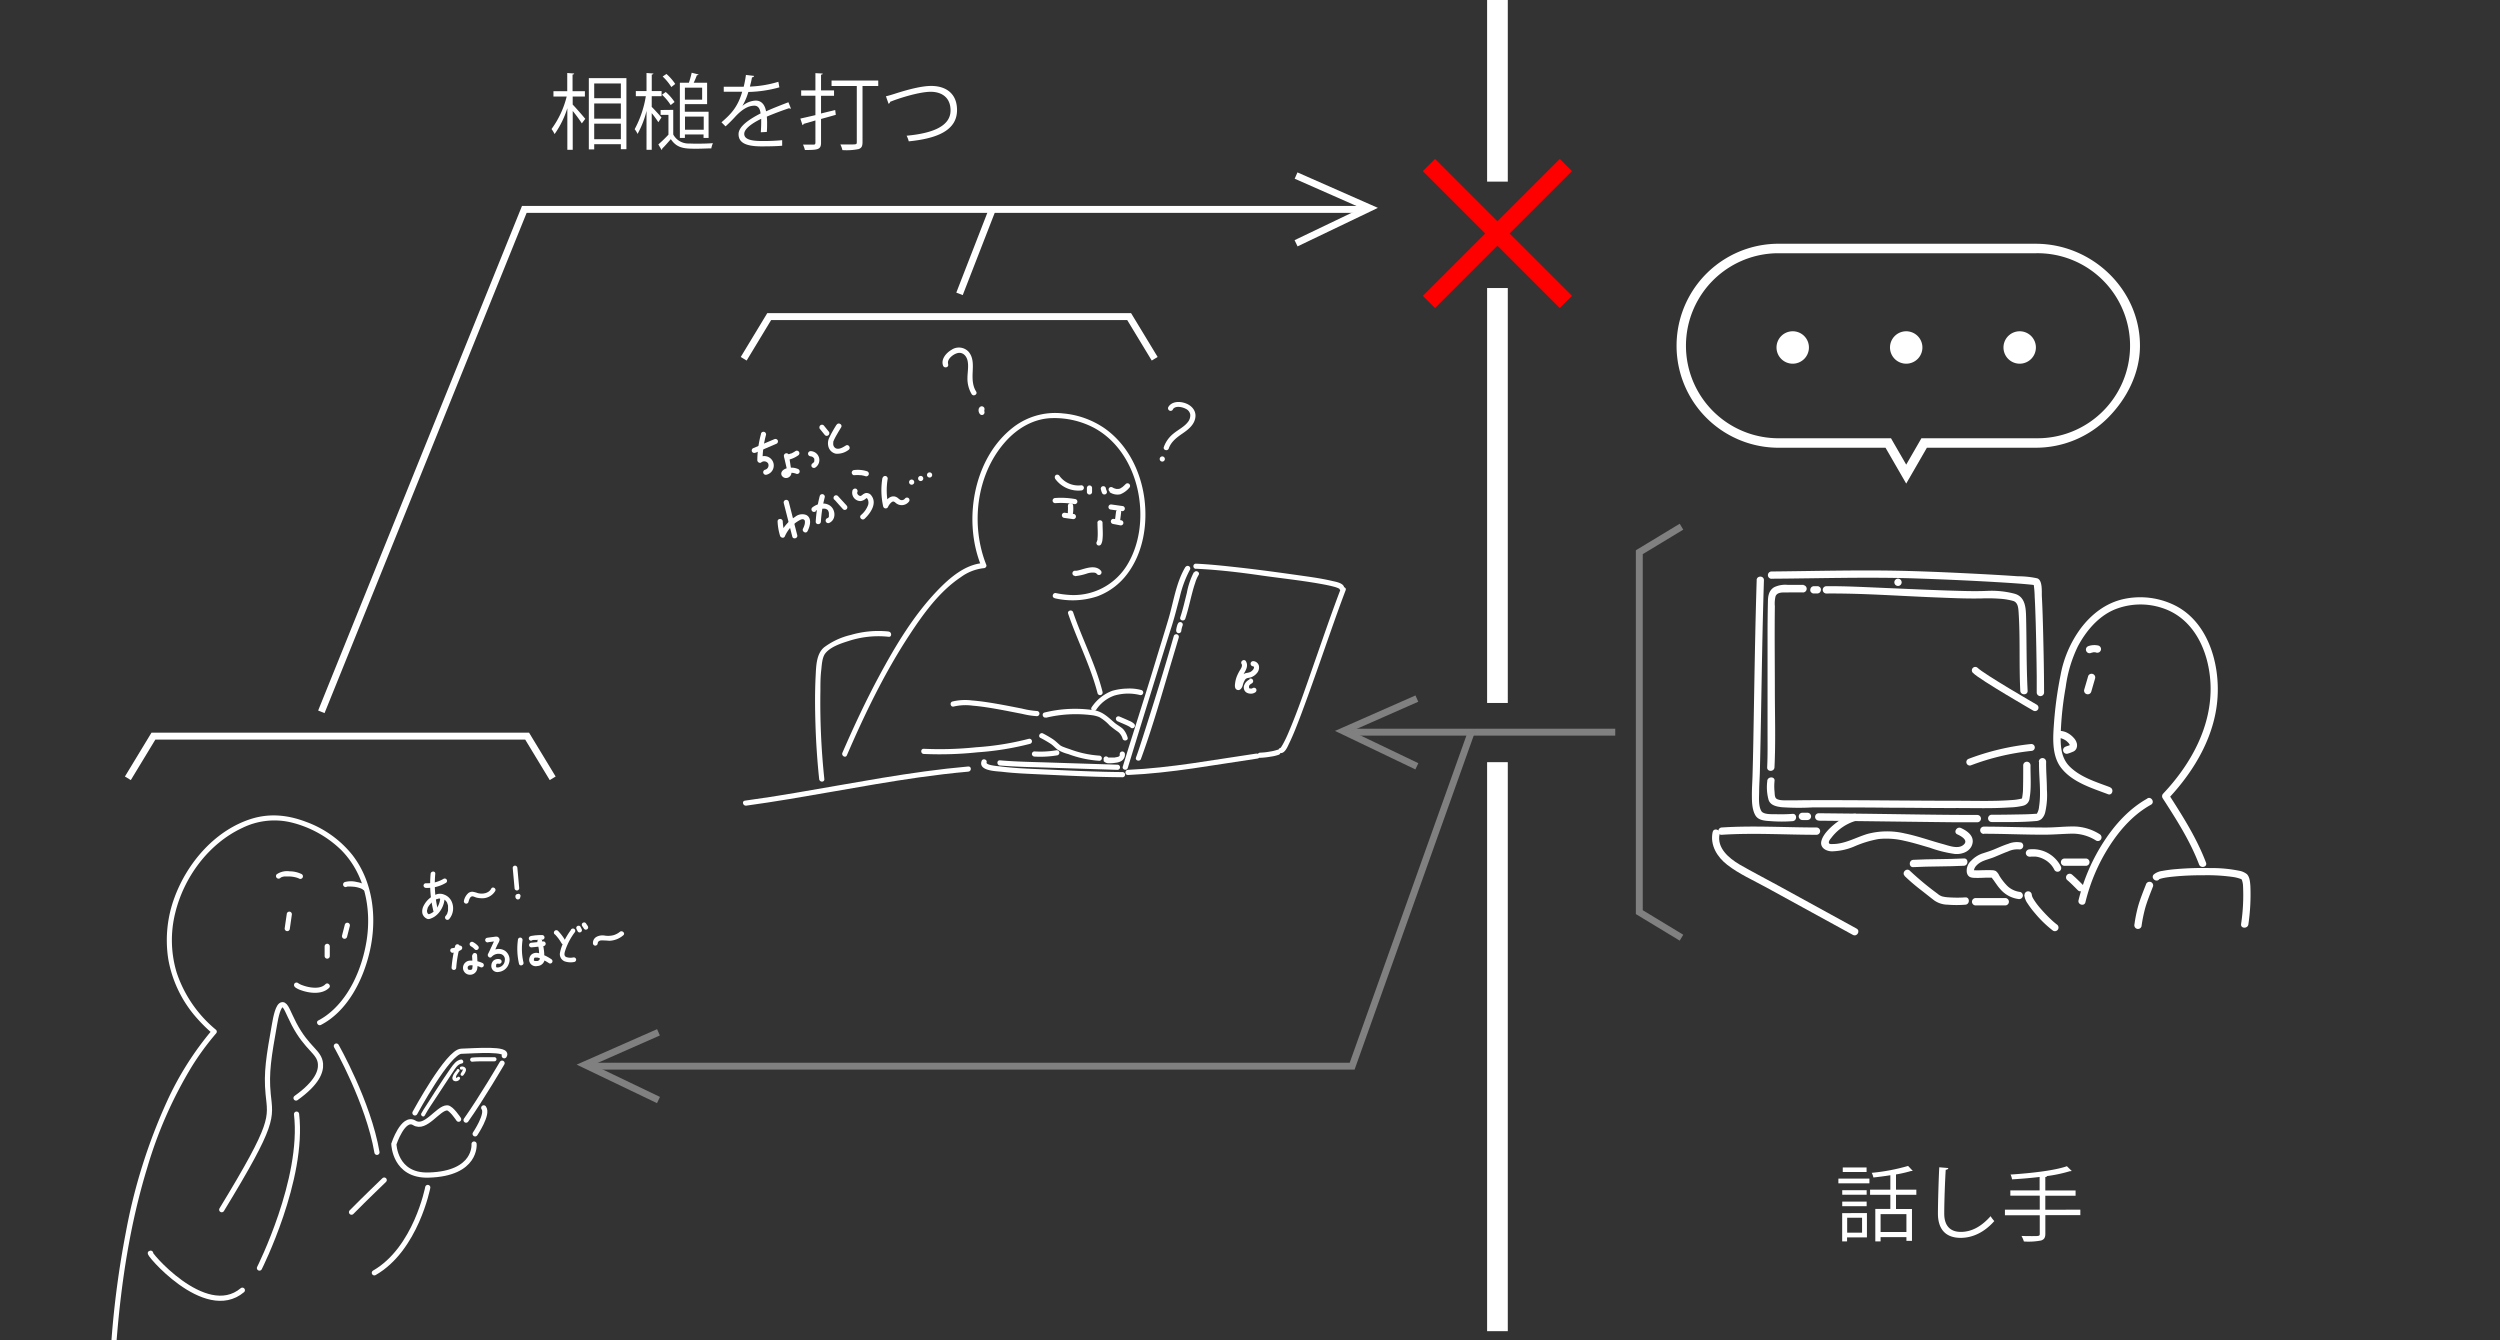 <svg xmlns="http://www.w3.org/2000/svg" viewBox="0 0 725 388.71"><rect x="0" y="0" width="725" height="388.71" fill="#333333" stroke="none"/><defs><style>.cls-1,.cls-2,.cls-3,.cls-5,.cls-6,.cls-7{fill:none;stroke-miterlimit:10;}.cls-1,.cls-3,.cls-5,.cls-6{stroke:#fff;}.cls-1,.cls-5,.cls-7{stroke-width:2px;}.cls-2{stroke:red;stroke-width:5px;}.cls-3{stroke-width:6px;}.cls-4{fill:#fff;}.cls-5,.cls-6{stroke-linecap:round;}.cls-6{stroke-width:1.5px;}.cls-7{stroke:gray;}</style></defs><g id="レイヤー_9" data-name="レイヤー 9"><polyline class="cls-1" points="37.08 225.71 44.49 213.48 152.87 213.48 160.28 225.71"/><polyline class="cls-1" points="215.67 104.04 223.07 91.81 327.45 91.81 334.86 104.04"/><polyline class="cls-1" points="93.19 206.43 152.05 60.73 394.9 60.73"/><line class="cls-1" x1="278.26" y1="85.22" x2="287.78" y2="60.73"/><polyline class="cls-1" points="375.86 70.55 397.2 60.32 375.86 50.91"/><line class="cls-2" x1="414.4" y1="47.86" x2="454.11" y2="87.57"/><line class="cls-2" x1="454.11" y1="47.86" x2="414.4" y2="87.57"/><line class="cls-3" x1="434.26" y1="203.86" x2="434.26" y2="83.53"/><line class="cls-3" x1="434.26" y1="386.04" x2="434.26" y2="221.03"/><line class="cls-3" x1="434.26" y1="52.67" x2="434.26"/><path class="cls-4" d="M590.37,73.44a26.83,26.83,0,1,1,0,53.65H557.21l-.79,1.38-3.62,6.27-3.62-6.27-.79-1.38H515.24a26.83,26.83,0,0,1,0-53.65h75.13m0-2.75H515.24a29.58,29.58,0,0,0,0,59.15H546.8l6,10.4,6-10.4h31.57a29.49,29.49,0,0,0,20.91-8.66c5.34-5.35,9.31-12.76,9.31-20.93,0-16.33-13.9-29.56-30.22-29.56Z"/><path class="cls-4" d="M519.89,103.4a2.64,2.64,0,1,1,2.64-2.63A2.63,2.63,0,0,1,519.89,103.4Z"/><path class="cls-4" d="M519.89,100.19a.58.58,0,1,1-.57.58.58.58,0,0,1,.57-.58m0-4.12a4.7,4.7,0,1,0,4.7,4.7,4.69,4.69,0,0,0-4.7-4.7Z"/><path class="cls-4" d="M552.8,103.4a2.64,2.64,0,1,1,2.64-2.63A2.63,2.63,0,0,1,552.8,103.4Z"/><path class="cls-4" d="M552.8,100.19a.58.58,0,1,1-.57.58.58.58,0,0,1,.57-.58m0-4.12a4.7,4.7,0,1,0,4.7,4.7,4.7,4.7,0,0,0-4.7-4.7Z"/><path class="cls-4" d="M585.71,103.4a2.64,2.64,0,1,1,2.64-2.63A2.64,2.64,0,0,1,585.71,103.4Z"/><path class="cls-4" d="M585.71,100.19a.58.58,0,1,1-.57.58.57.57,0,0,1,.57-.58m0-4.12a4.7,4.7,0,1,0,4.7,4.7,4.7,4.7,0,0,0-4.7-4.7Z"/><path class="cls-4" d="M166.08,28v2.33c.84.84,3.12,3.48,3.65,4.13l-1,1.32a40.55,40.55,0,0,0-2.64-3.6V43.45h-1.56V31.37a26.88,26.88,0,0,1-3.7,7.52,8.1,8.1,0,0,0-.89-1.47,26.81,26.81,0,0,0,4.4-9.43h-3.84V26.45h4V21.17l2,.15c0,.17-.15.26-.46.31v4.82h3.58V28Zm4.68-5.35h10.9V43.26h-1.61V41.82h-7.73v1.51h-1.56Zm9.29,1.56h-7.73v4.27h7.73ZM172.32,30v4.41h7.73V30Zm0,10.37h7.73V35.86h-7.73Z"/><path class="cls-4" d="M189,31c.65.62,2.42,2.57,2.83,3.07l-.91,1.37A29,29,0,0,0,189,32.81V43.45h-1.51V32.17a26.43,26.43,0,0,1-2.6,6.67,5.87,5.87,0,0,0-.84-1.37,30.24,30.24,0,0,0,3.24-9.58h-2.9V26.41h3.1V21.17l2,.15c0,.14-.17.26-.48.31v4.78h2.85v1.48H189Zm6.24.86V39a5,5,0,0,0,4.37,2.62c.62,0,1.44.05,2.35.05,1.66,0,3.55-.05,4.78-.15a6.83,6.83,0,0,0-.46,1.51c-1.08,0-2.66.1-4.15.1-3.43,0-5.74,0-7.59-2.78-.86,1-1.72,2-2.49,2.73a.4.4,0,0,1-.2.39l-.93-1.59a36.43,36.43,0,0,0,2.93-2.83V33.32h-2.28V31.9Zm-2.18-5.18a13.8,13.8,0,0,1,2.56,2.9l-1.12.89a14.83,14.83,0,0,0-2.52-3Zm.21-5.23a14.88,14.88,0,0,1,2.55,2.9l-1.13.89a15.15,15.15,0,0,0-2.52-3.05ZM198.62,39v1h-1.46v-16h2.62a27.46,27.46,0,0,0,.81-2.91l2,.51c-.07.14-.24.21-.51.24a19.94,19.94,0,0,1-.91,2.16h3.89v6.19h-6.46v2.21h6.89V40h-1.46V39Zm5-13.58h-5V28.9h5Zm.46,8.4h-5.43v3.81h5.43Z"/><path class="cls-4" d="M229.37,31.47a.44.44,0,0,1-.15.05.58.58,0,0,1-.36-.15c-1.82.61-4.48,1.59-6.48,2.45.05.55.08,1.18.08,1.87s0,1.64-.08,2.57l-1.75.1c.07-.86.12-2,.12-2.91,0-.35,0-.69,0-1-2.71,1.32-4.92,2.93-4.92,4.37s1.65,2.07,5,2.07a54.3,54.3,0,0,0,6-.24l0,1.61c-1.41.14-3.57.19-6,.19-4.61,0-6.65-1.11-6.65-3.55,0-2.12,2.78-4.16,6.38-6-.14-1.51-.81-2.25-1.77-2.25-1.76,0-3.58,1-5.74,3.38-.67.74-1.61,1.68-2.64,2.62l-1.18-1.18c2.4-2.11,4.66-4.13,6-8.86l-1.34,0h-4V25.16c1.46,0,3.17,0,4.15,0l1.63,0a30.82,30.82,0,0,0,.65-3.43l2.35.28c0,.24-.24.39-.6.44-.16,1-.38,1.8-.6,2.66a32.79,32.79,0,0,0,8.26-1.39l.29,1.61a36.42,36.42,0,0,1-9,1.34,17.84,17.84,0,0,1-1.73,4.06h0a6.37,6.37,0,0,1,3.87-1.56c1.63,0,2.66,1.17,3,3.12,2-.92,4.56-1.9,6.48-2.64Z"/><path class="cls-4" d="M238.1,32.91c1.35-.34,2.74-.67,4.11-1l.17,1.39c-1.42.41-2.88.82-4.28,1.2v6.91c0,2-1,2.09-4.68,2.09a7.46,7.46,0,0,0-.55-1.56c1.39,0,2.69,0,3.07,0s.53-.15.53-.56V34.93l-3.43,1a.41.41,0,0,1-.31.36l-.63-1.9c1.18-.26,2.71-.62,4.37-1V27.77h-4.13V26.21h4.13v-5l2.11.12c0,.19-.14.29-.48.33v4.56h3.77v1.56H238.1Zm16.59-9.55v1.58h-4.56v16.3c0,1.2-.31,1.7-1.15,2a18.05,18.05,0,0,1-4.68.29,6.79,6.79,0,0,0-.6-1.64c1.1,0,2.13,0,2.92,0,1.71,0,1.85,0,1.85-.67V24.94h-7.32V23.36Z"/><path class="cls-4" d="M256.92,27.92c.55-.12,1.34-.34,2.47-.7,4.25-1.37,8-2.3,10.68-2.3,4,0,7.47,2,7.47,7,0,5.95-5.88,8.26-14,9.07a7.57,7.57,0,0,0-.62-1.63c7.42-.69,12.74-2.71,12.74-7.34,0-3.77-2.59-5.4-5.76-5.4-3.43,0-9.6,2-11.78,2.92a.68.68,0,0,1-.43.56Z"/><path class="cls-4" d="M533.13,343.17V341.8h9v1.37Zm8.28,8.61v7.06h-5.76V360h-1.42v-8.19Zm-.08-6.62v1.32h-7.08v-1.32Zm-7.08,4.63v-1.32h7.08v1.32Zm7.06-11.23v1.32H534.4v-1.32ZM540,353.15h-4.32v4.32H540Zm15.74-6.65h-5.9v4.11h4.63v9.24h-1.61v-1.08h-7.49V360h-1.53v-9.41h4.36V346.5h-5.88V345h5.88v-4.18c-1.63.26-3.33.48-4.92.65a5.19,5.19,0,0,0-.48-1.35,56.32,56.32,0,0,0,10.54-2l1.34,1.4a.37.37,0,0,1-.23.07.77.77,0,0,1-.25,0,34.84,34.84,0,0,1-4.36,1V345h5.9Zm-2.88,10.78v-5.19h-7.49v5.19Z"/><path class="cls-4" d="M565,338.73c0,.28-.26.45-.74.52-.19,2.79-.43,9.15-.43,12.7s1.77,5.3,4.8,5.3,5.9-1.46,8.64-4.56a9,9,0,0,0,1.08,1.42c-2.81,3.19-6.22,4.87-9.75,4.87-4.37,0-6.6-2.52-6.6-7.05,0-3,.22-10.47.39-13.42Z"/><path class="cls-4" d="M603.3,350.8v1.58H593.15v5.36c0,1.22-.36,1.7-1.22,2a19.19,19.19,0,0,1-5,.29,8.28,8.28,0,0,0-.7-1.61c1.15.05,2.26.05,3.1.05,2,0,2.2,0,2.2-.69v-5.36h-10.1V350.8h10.1v-4.06H583v-1.53h8.49v-3.89c-2.64.31-5.42.55-8,.69a4.87,4.87,0,0,0-.43-1.39c5.81-.38,12.79-1.15,16.34-2.42l1.4,1.37a.56.56,0,0,1-.29.07.7.7,0,0,1-.22,0,41.12,41.12,0,0,1-6.67,1.42c0,.17-.17.24-.48.29v3.89h8.78v1.53h-8.78v4.06Z"/><path class="cls-4" d="M509.44,168.21c-.4,12.64-.6,25.28-.82,37.92-.11,6.3-.2,12.59-.39,18.89-.06,1.95-.21,3.91-.18,5.87,0,1.79.08,3.94,1,5.54s3,1.59,4.54,1.71a42.2,42.2,0,0,0,6.26,0c1.35-.09,1.36-2.21,0-2.12a47.31,47.31,0,0,1-5.19.09c-1,0-3.27.11-3.88-.92-.86-1.46-.65-3.85-.63-5.46,0-2,.16-3.92.21-5.88.29-11.84.45-23.68.68-35.53q.19-10,.5-20.08c0-1.36-2.08-1.36-2.12,0Z"/><path class="cls-4" d="M513.79,167.83c13.94-.09,27.9-.54,41.84-.08,8.84.3,17.7.7,26.53,1.26,1.9.13,3.79.25,5.68.43l1.07.1.61.07.59.1c.22,0,.32.11.09,0l-.49-.63a28.76,28.76,0,0,1,.35,4c.14,2.43.21,4.86.29,7.3.15,5.24.24,10.47.3,15.71,0,1.61,0,3.21,0,4.82a1.07,1.07,0,0,0,2.13,0c0-5.84-.13-11.69-.27-17.53-.09-3.47-.18-6.94-.37-10.4-.07-1.38.27-4.76-1.37-5.27a26,26,0,0,0-5.57-.59c-3.45-.25-6.89-.44-10.34-.63-6.95-.36-13.91-.69-20.87-.89-13.41-.39-26.83,0-40.24.13a1.06,1.06,0,0,0,0,2.12Z"/><path class="cls-4" d="M591.32,221c-.08,4.3.68,8.72,0,13a4.51,4.51,0,0,1-.58,1.89c-.06.07-.11.11-.14.11l-.1,0-.27,0c-1.87.16-3.76.17-5.63.2q-3.5.08-7,.07a1.06,1.06,0,0,0,0,2.12c4.18,0,8.43.1,12.61-.27a2.9,2.9,0,0,0,1.8-.59,3.94,3.94,0,0,0,1.11-2,22.53,22.53,0,0,0,.48-6.56c0-2.69-.27-5.38-.22-8.07a1.06,1.06,0,0,0-2.12,0Z"/><path class="cls-4" d="M522.7,237.81h1.45a1.1,1.1,0,0,0,.75-.31.83.83,0,0,0,.22-.34.73.73,0,0,0,.09-.41,1.06,1.06,0,0,0-.31-.75,1.1,1.1,0,0,0-.75-.31H522.7a1.08,1.08,0,0,0-.75.31.74.74,0,0,0-.22.34.83.83,0,0,0-.1.41,1.11,1.11,0,0,0,.32.75,1.08,1.08,0,0,0,.75.31Z"/><path class="cls-4" d="M527.44,238c13.18.12,26.36.32,39.55.46,2.14,0,4.28,0,6.43,0a1.06,1.06,0,0,0,0-2.12c-11.56,0-23.12-.25-34.68-.38l-11.3-.12a1.06,1.06,0,0,0,0,2.12Z"/><path class="cls-4" d="M537.57,236a16.52,16.52,0,0,0-5.57,3c-1.43,1.17-3.26,2.94-3.77,4.78-.57,2,1.25,3.06,3,3.11a17.56,17.56,0,0,0,6.5-1.41,31,31,0,0,1,7.06-2.16,22.33,22.33,0,0,1,7.51.52c2.49.53,4.91,1.3,7.35,2a35.88,35.88,0,0,0,7.26,1.81c2.14.18,4.57-.74,5.1-3s-1.54-3.71-3.32-4.52c-1.23-.57-2.31,1.26-1.07,1.83s3.49,1.86,1.6,3.19c-1.54,1.09-4.06.1-5.67-.34-3.72-1-7.35-2.34-11.13-3.11a22.34,22.34,0,0,0-10.9.15c-3.31,1-6.55,2.94-10.08,2.92-.5,0-1,.08-1.07-.41s.5-1.11.77-1.46a13.92,13.92,0,0,1,7-4.85c1.3-.4.75-2.45-.56-2Z"/><path class="cls-4" d="M554.85,251.47c4.89-.26,9.8-.14,14.69-.4,1.36-.07,1.37-2.2,0-2.12-4.89.26-9.8.14-14.69.4-1.36.08-1.37,2.2,0,2.12Z"/><path class="cls-4" d="M552.38,254.08a54.59,54.59,0,0,0,4.77,4.08c1.28,1,2.52,2,3.83,3a7,7,0,0,0,3.85,1.2,32.41,32.41,0,0,0,5.12,0c1.35-.09,1.36-2.21,0-2.12a34.66,34.66,0,0,1-4.67,0,9.74,9.74,0,0,1-2.08-.29,4,4,0,0,1-1.32-.78,84.58,84.58,0,0,1-8-6.64c-1-1-2.48.55-1.5,1.5Z"/><path class="cls-4" d="M499.31,242.09c9.14-.6,18.33,0,27.47,0a1.06,1.06,0,0,0,0-2.12c-9.14,0-18.33-.6-27.47,0-1.36.09-1.37,2.22,0,2.12Z"/><path class="cls-4" d="M496.67,241.27c-.82,3.84,1.31,7.28,4.27,9.56,3.4,2.63,7.51,4.45,11.26,6.51l25.14,13.78c1.2.66,2.27-1.17,1.07-1.83L515.46,256.7c-3.66-2-7.38-3.92-11-6-3.08-1.82-6.64-4.8-5.78-8.82.29-1.34-1.76-1.91-2-.57Z"/><path class="cls-4" d="M611.86,228.27c-4-1.5-8.49-2.86-11.6-5.92-2.78-2.73-2.75-6.58-2.63-10.22a94.8,94.8,0,0,1,1.43-12.9,38.31,38.31,0,0,1,3.55-11.84c2.34-4.38,5.8-8.53,10.44-10.55a20,20,0,0,1,14-.52c9.41,3.05,13.61,12.87,14,22.11.49,12.09-5.65,23.15-13.73,31.72a1.08,1.08,0,0,0-.17,1.29c4,6.21,7.94,12.33,10.58,19.26.49,1.26,2.54.71,2-.57-2.71-7.11-6.7-13.38-10.8-19.76l-.16,1.28c7.82-8.3,14-18.87,14.37-30.52.33-9.73-3.21-21-12.48-25.6A22.65,22.65,0,0,0,616,173.69c-5.25,1.12-9.46,4.38-12.64,8.61a32.8,32.8,0,0,0-5.81,13.56,110.22,110.22,0,0,0-1.88,13.66c-.31,4.32-.74,9.55,2.08,13.18,3.24,4.16,8.84,5.83,13.57,7.62,1.28.49,1.83-1.57.56-2Z"/><path class="cls-4" d="M622.33,256.49c-.78,2-1.59,4-2.19,6a42,42,0,0,0-1.15,5.57,1.08,1.08,0,0,0,.74,1.3,1.07,1.07,0,0,0,1.31-.74,42.34,42.34,0,0,1,1.15-5.57c.6-2,1.41-4,2.19-6a1.06,1.06,0,0,0-.74-1.3,1.08,1.08,0,0,0-1.31.74Z"/><path class="cls-4" d="M626.08,255s-.17.06,0,0c.06,0,0,0,.23-.09a9.11,9.11,0,0,1,1.14-.3c1-.2,2.07-.32,3.11-.42,2.9-.28,5.82-.38,8.73-.37a53.39,53.39,0,0,1,8.1.48,11.16,11.16,0,0,1,2.39.58,2.17,2.17,0,0,1,.33.19c-.09-.07-.1-.14,0,0a6.29,6.29,0,0,1,.36,1.6,56,56,0,0,1-.56,11.34c-.14,1.36,2,1.35,2.13,0a60.45,60.45,0,0,0,.57-11.08c-.09-1.12-.18-2.58-1-3.42a5,5,0,0,0-2.29-1,39.73,39.73,0,0,0-8.36-.77,90.64,90.64,0,0,0-9.75.29,38.79,38.79,0,0,0-4.16.54,4.82,4.82,0,0,0-2.43,1c-1,.94.51,2.44,1.5,1.5Z"/><path class="cls-4" d="M622.82,231.53c-5.22,2.88-9.36,7.43-12.6,12.37a55,55,0,0,0-7.44,17.16c-.33,1.33,1.72,1.89,2,.56a53.5,53.5,0,0,1,7-16.32c3.08-4.78,7-9.17,12-11.93,1.2-.66.13-2.5-1.07-1.84Z"/><path class="cls-4" d="M599.46,255.19c1,.84,1.93,1.79,2.85,2.72l.27.27a1.07,1.07,0,0,0,1.5,0,1.09,1.09,0,0,0,0-1.5c-.75-.77-1.51-1.52-2.3-2.26l-.82-.73a1.15,1.15,0,0,0-.75-.31,1.06,1.06,0,0,0-1.06,1.06,1,1,0,0,0,.31.75Z"/><path class="cls-4" d="M587.05,259.53A5,5,0,0,0,588,262a25.12,25.12,0,0,0,2.13,2.82,32.77,32.77,0,0,0,5.25,5.08,1.06,1.06,0,0,0,1.45-.38,1.08,1.08,0,0,0-.38-1.45l-.15-.11c.09.07.09.07,0,0l-.27-.22-.57-.48c-.42-.38-.84-.77-1.24-1.16-.84-.83-1.65-1.69-2.42-2.58a19.61,19.61,0,0,1-1.85-2.42,9.49,9.49,0,0,1-.61-1.07c-.14-.27,0,.08,0-.08l-.06-.19a1.8,1.8,0,0,0-.06-.22c-.07-.17,0,.29,0,0a1.06,1.06,0,0,0-2.12,0Z"/><path class="cls-4" d="M586.16,244.33a6.54,6.54,0,0,0-3.73.36c-1.41.45-2.77,1.07-4.14,1.64-1.16.48-2.33.83-3.52,1.22a8.2,8.2,0,0,0-3.07,2,3.86,3.86,0,0,0-1.31,3.54c.3,1.19,1.06,1.45,2.16,1.49s2.16,0,3.24-.05c.5,0,1,0,1.51,0,.16,0,.33,0,.49,0s0-.09,0,0l.11,0a1.1,1.1,0,0,1-.4-.24c0,.16.6.91.68,1,.26.39.53.78.81,1.16a13.45,13.45,0,0,0,1.66,2,8.41,8.41,0,0,0,4.64,2.26,1.1,1.1,0,0,0,1.31-.74,1.07,1.07,0,0,0-.74-1.3,6.55,6.55,0,0,1-3.58-1.6,16.14,16.14,0,0,1-2.49-3.15,3.64,3.64,0,0,0-1-1.32,2.71,2.71,0,0,0-1.16-.24c-.92-.06-1.86,0-2.78,0a25.64,25.64,0,0,1-2.63,0c-.14,0-.15.06,0,0l-.11,0c-.12-.1.44.23.38.27s-.05-.15-.05-.16a2.37,2.37,0,0,1,.41-1.08c1.36-1.78,3.36-2,5.3-2.76,1.39-.56,2.75-1.19,4.16-1.7a6.34,6.34,0,0,1,3.3-.6,1.06,1.06,0,0,0,.56-2Z"/><path class="cls-4" d="M588.56,248.47a7.52,7.52,0,0,1,1.17-.06c.19,0,.38,0,.58,0l.41.06a7,7,0,0,1,2.06.73,6.59,6.59,0,0,1,1.71,1.26,6.45,6.45,0,0,1,1.29,1.82,1.06,1.06,0,0,0,1.45.38,1.08,1.08,0,0,0,.39-1.45,9.14,9.14,0,0,0-9.06-4.9,1.1,1.1,0,0,0-1.07,1.06,1.07,1.07,0,0,0,1.07,1.06Z"/><path class="cls-4" d="M572.84,262.57h8.78a1.07,1.07,0,0,0,0-2.13h-8.78a1.07,1.07,0,0,0,0,2.13Z"/><path class="cls-4" d="M598.72,251.09h6.18a1.06,1.06,0,1,0,0-2.12h-6.18a1.06,1.06,0,0,0,0,2.12Z"/><path class="cls-4" d="M523.09,169.62c-1.53,0-3.05,0-4.58,0a7.49,7.49,0,0,0-4,.67c-1.46.88-1.78,2.38-1.81,4-.06,2.81-.1,5.63-.11,8.44,0,9.79,0,19.58,0,29.37,0,3.47.06,7-.11,10.42-.07,1.37,2.05,1.37,2.12,0,.36-7.31.12-14.69.11-22,0-8.22-.11-16.46,0-24.68a8.79,8.79,0,0,1,.21-2.95c.51-1.17,2-1.08,3-1.08,1.68,0,3.37-.05,5.05,0a1.07,1.07,0,0,0,0-2.13Z"/><path class="cls-4" d="M512.52,226.46a13.86,13.86,0,0,0,.35,5.44c.5,1.65,2.29,2,3.8,2.19a72.05,72.05,0,0,0,8.94.06c7.63,0,15.26,0,22.9.09,6.32,0,12.65.12,19,.09,5.13,0,10.26.17,15.39-.18a18.45,18.45,0,0,0,3.77-.48,2.44,2.44,0,0,0,1.92-2.26c.54-3,.22-6.36.26-9.45a1.06,1.06,0,0,0-2.12,0c0,2.47,0,4.95-.07,7.41a19.68,19.68,0,0,1-.28,2.18c0,.15.13,0,0,0l-.27.08a14.84,14.84,0,0,1-2.82.39c-5,.38-10.12.21-15.18.2-12.69,0-25.39-.17-38.09-.18-3.14,0-6.29,0-9.43.06-.87,0-1.74,0-2.61,0s-2.19,0-2.85-.51c-.48-.38-.46-1.36-.51-2a14.79,14.79,0,0,1,0-3.12c.16-1.36-2-1.35-2.12,0Z"/><path class="cls-4" d="M526,172.11h1a.7.7,0,0,0,.4-.09.72.72,0,0,0,.35-.22.87.87,0,0,0,.22-.34.91.91,0,0,0,.09-.41l0-.28a1.11,1.11,0,0,0-.27-.47l-.22-.16a1,1,0,0,0-.53-.15h-1a1,1,0,0,0-.41.09.87.87,0,0,0-.34.22,1.16,1.16,0,0,0-.31.75l0,.29a1,1,0,0,0,.28.46l.21.17a1,1,0,0,0,.54.14Z"/><path class="cls-4" d="M529.6,172.12c10.43-.09,20.89.7,31.31,1.11,4.54.18,9.1.41,13.65.32a47,47,0,0,1,5.31.08,18.85,18.85,0,0,1,4,.66c1.32.43,1.44,2,1.52,3.2.51,7.59.11,15.23.49,22.83.07,1.36,2.2,1.37,2.13,0-.36-7-.27-14.14-.44-21.2-.06-2.77-.19-6.07-3.34-6.94a26.18,26.18,0,0,0-7.83-.83c-4,.18-7.92,0-11.88-.11-6.1-.21-12.19-.49-18.28-.75-5.52-.23-11.06-.54-16.59-.49a1.06,1.06,0,0,0,0,2.12Z"/><path class="cls-4" d="M550.42,169.93a1.06,1.06,0,0,0,0-2.12,1.06,1.06,0,0,0,0,2.12Z"/><path class="cls-4" d="M575.31,241.79c5.82,0,11.64.28,17.47.27,2.7,0,5.38-.24,8.08-.3a12.74,12.74,0,0,1,7,2,1.06,1.06,0,0,0,1.07-1.83,14.54,14.54,0,0,0-7-2.24c-2.82-.08-5.67.28-8.49.29-6.05,0-12.09-.25-18.13-.26a1.06,1.06,0,0,0,0,2.12Z"/><path class="cls-4" d="M605.53,196.21,604.42,200a1.06,1.06,0,0,0,2.05.57l1.11-3.83a1.06,1.06,0,1,0-2.05-.57Z"/><path class="cls-4" d="M597.39,214.09h.27c.11,0-.15,0-.14,0s.28,0,.41.09l.35.12c.18.07-.19-.09,0,0l.2.1a5.27,5.27,0,0,1,.72.43l.07.06-.09-.07.15.12c.11.1.22.19.32.3a3.07,3.07,0,0,1,.25.26l.11.13-.08-.1a.24.24,0,0,0,.06.08l.18.29a.54.54,0,0,0,.07.13c0,.08-.08-.14-.06-.14l0,.08a1.82,1.82,0,0,0,.07.25s0-.29,0-.11v.17c0,.16,0-.14,0-.13a.61.61,0,0,1,0,.13s.15-.26,0-.1.17-.21.07-.09,0,0-.05.05.19-.12.12-.09l-.15.09-.07,0,.12-.05c-.12,0-.23.08-.35.12-.29.09-.58.18-.87.3a1.18,1.18,0,0,0-.63.49,1.06,1.06,0,0,0,1.2,1.56,14,14,0,0,0,1.77-.67,1.89,1.89,0,0,0,.73-.78,2.38,2.38,0,0,0,.16-1.44,3.59,3.59,0,0,0-.91-1.68,6.38,6.38,0,0,0-1.61-1.32,5,5,0,0,0-2.4-.71,1.07,1.07,0,0,0-1.06,1.06,1.09,1.09,0,0,0,1.06,1.06Z"/><path class="cls-4" d="M606.26,189.39a4,4,0,0,1,.83-.2l-.28,0a4.7,4.7,0,0,1,1.06,0l-.28,0,.36.07a1.12,1.12,0,0,0,.82-.11,1.1,1.1,0,0,0,.49-.63,1.07,1.07,0,0,0-.74-1.31,5.2,5.2,0,0,0-2.82.14,1.16,1.16,0,0,0-.64.49,1.07,1.07,0,0,0-.1.82,1.05,1.05,0,0,0,.48.63,1.08,1.08,0,0,0,.82.11Z"/><path class="cls-5" d="M590.16,205.22s-15.45-8.91-17.33-10.82"/><path class="cls-5" d="M571.24,221a71.12,71.12,0,0,1,17.85-4.24"/><path class="cls-4" d="M318.27,151.62c0,1,.07,2,.07,3a14.81,14.81,0,0,1-.07,1.63,1.1,1.1,0,0,1,0,.18c0-.19,0,0,0,0s0,.21-.07.32-.06.17-.08.26.08-.14,0,0a1.05,1.05,0,0,0-.07.11.76.76,0,0,0,.27,1,.77.77,0,0,0,1-.27,3.51,3.51,0,0,0,.4-1.42,13.57,13.57,0,0,0,.09-1.69c0-1-.07-2.08-.07-3.12a.75.75,0,0,0-1.5,0Z"/><path class="cls-4" d="M311.74,167.09a16.19,16.19,0,0,0,3.62-.81,5.24,5.24,0,0,1,1.7-.23h.25l.22.06s.22.08.09,0a2,2,0,0,1,.32.18c-.11-.07.07.07.07.07a1.29,1.29,0,0,1,.16.17.75.75,0,0,0,1.06,0,.76.76,0,0,0,0-1.06c-1-1.13-2.52-1.06-3.83-.78-.68.14-1.34.35-2,.54-.3.08-.61.17-.93.23l-.23.05s-.24,0-.09,0l-.4,0a.75.75,0,0,0,0,1.5Z"/><path class="cls-4" d="M343.78,164.41c-2.68,4.43-3.43,10-4.87,14.9-1.22,4.16-2.54,8.3-3.79,12.46-2.14,7.1-4.39,14.16-6.61,21.24-1,3.1-1.95,6.19-2.9,9.3-.29.92,1.16,1.32,1.44.4q6.17-20.15,12.47-40.25c1-3,1.75-6.12,2.59-9.19a31.93,31.93,0,0,1,3-8.11.75.75,0,0,0-1.29-.75Z"/><path class="cls-4" d="M346.83,164.94c6.45.29,12.91,1.07,19.3,2,5.61.79,11.25,1.38,16.83,2.38,1.27.23,2.53.47,3.77.8a9.27,9.27,0,0,1,1.26.41c.62.27.27.36.36-.2-.15.94,1.3,1.35,1.44.39.25-1.6-2.41-2-3.49-2.25-2.92-.69-5.92-1.11-8.89-1.53-6.13-.87-12.27-1.72-18.42-2.4-4-.44-8.1-.89-12.16-1.07-1,0-1,1.46,0,1.5Z"/><path class="cls-4" d="M388.82,170.76c-2.74,7.17-5.2,14.45-7.75,21.69-2.38,6.79-4.68,13.65-7.52,20.26A34.47,34.47,0,0,1,372,215.9c-.15.26-.41.69-.52.84-.31.37-.27.1.14.18-.95-.19-1.35,1.26-.4,1.45,1.37.28,2.2-1.89,2.65-2.82,1.28-2.63,2.32-5.39,3.36-8.12,3-8,5.75-16,8.58-24.05,1.44-4.08,2.88-8.17,4.43-12.22.34-.9-1.11-1.29-1.45-.4Z"/><path class="cls-4" d="M284.66,220.71c-1,2.91,4.31,2.92,5.94,3.11,3.75.45,7.52.58,11.29.76,7.88.36,15.75.77,23.64.82a.75.75,0,0,0,0-1.5c-6.93-.05-13.85-.37-20.76-.69-3.17-.15-6.35-.25-9.52-.46-1.7-.12-3.39-.27-5.07-.48-.47-.06-4.35-.32-4.07-1.17s-1.15-1.31-1.45-.39Z"/><path class="cls-4" d="M327.12,224.75c12.67-.56,25.07-2.95,37.59-4.77,1-.14.55-1.58-.4-1.44-12.39,1.79-24.65,4.15-37.19,4.71-1,.05-1,1.55,0,1.5Z"/><path class="cls-4" d="M317.88,205.85a10.57,10.57,0,0,1,5.25-4.12,14.21,14.21,0,0,1,7.46-.17.75.75,0,0,0,.4-1.45,13.17,13.17,0,0,0-4.24-.42,16.72,16.72,0,0,0-4.22.65,12.44,12.44,0,0,0-5.94,4.75c-.57.79.73,1.54,1.29.76Z"/><path class="cls-4" d="M323.93,209.1c.89.4,1.8.77,2.69,1.18a8.22,8.22,0,0,1,.84.42,2.29,2.29,0,0,1,.29.18c.13.08-.15-.14,0,0a.81.81,0,0,1,.1.09.75.75,0,0,0,1.06,0,.77.77,0,0,0,0-1.06,4.42,4.42,0,0,0-1.47-.89c-.9-.42-1.82-.8-2.74-1.2a.76.76,0,0,0-1,.27.75.75,0,0,0,.27,1Z"/><path class="cls-4" d="M276.6,204.89a15.06,15.06,0,0,1,5.52-.24c2.55.21,5.07.63,7.58,1.08,2.28.41,4.54.87,6.81,1.31a23.75,23.75,0,0,0,4.18.65.75.75,0,0,0,0-1.5,24.82,24.82,0,0,1-4.35-.71c-2.37-.46-4.73-.94-7.11-1.35s-4.9-.81-7.37-1a15.61,15.61,0,0,0-5.66.31c-.92.29-.53,1.73.4,1.45Z"/><path class="cls-4" d="M303.39,208.13a36.75,36.75,0,0,1,13-.75,8.68,8.68,0,0,1,2.4.58,12.42,12.42,0,0,1,3,2.42,29.92,29.92,0,0,0,2.46,1.86,4,4,0,0,1,1.31,2c.33.89,1.78.5,1.44-.4a6.23,6.23,0,0,0-1.27-2.38c-.73-.72-1.7-1.17-2.48-1.84-1.91-1.63-3.4-3.22-6-3.66a37.05,37.05,0,0,0-14.34.67c-.93.23-.54,1.67.4,1.45Z"/><path class="cls-4" d="M320,220.66a2,2,0,0,0,1.66.69,10.87,10.87,0,0,0,1.89-.15,4.08,4.08,0,0,0,1.67-.52,2.17,2.17,0,0,0,1-2,.75.75,0,0,0-1.5,0v.22c0,.09,0,.09,0,0s0,.07,0,.1-.08.2,0,.1-.06.1-.07.12.09-.08,0,0l-.12.11c.11-.11,0,0,0,0l-.14.08c-.07,0-.15.07,0,0a.58.58,0,0,1-.17.06,2.42,2.42,0,0,1-.36.1c-.2,0-.4.08-.6.11s.17,0,0,0l-.17,0-.36,0a6.79,6.79,0,0,1-.78,0h-.34a.77.77,0,0,1-.15,0s.18,0,0,0l-.25-.07c.13.05.15.06.09,0s0,0,0,0-.11-.18.09.11a.76.76,0,0,0-1-.27.75.75,0,0,0-.27,1Z"/><path class="cls-4" d="M301.76,214a32.91,32.91,0,0,1,3,1.75c.76.52,1.35,1.26,2.1,1.77a12.18,12.18,0,0,0,2.93,1.16,31.31,31.31,0,0,0,9,1.95.75.75,0,0,0,0-1.5,30,30,0,0,1-8.64-1.9c-.57-.18-1.15-.38-1.71-.6-.18-.07-.36-.14-.54-.23s-.42-.25-.25-.12c-.79-.6-1.45-1.34-2.29-1.9a31.54,31.54,0,0,0-2.87-1.67c-.85-.46-1.61.83-.76,1.29Z"/><path class="cls-4" d="M267.91,218.65a104.21,104.21,0,0,0,15.6-.48,83.31,83.31,0,0,0,15.21-2.46.75.75,0,0,0-.4-1.45,81.15,81.15,0,0,1-15.18,2.44,102,102,0,0,1-15.23.45c-1-.05-1,1.45,0,1.5Z"/><path class="cls-4" d="M257.7,183.14a28.49,28.49,0,0,0-11,1,20.74,20.74,0,0,0-7.7,3.58c-2.29,1.9-2.32,5.55-2.46,8.28-.24,4.63-.2,9.29-.06,13.92.16,5.34.52,10.68,1.08,16,.1,1,1.6,1,1.5,0a210.42,210.42,0,0,1-1.14-25.6c0-2,0-4.11.26-6.15.14-1.39.25-3.55,1.17-4.7,1.5-1.89,4.49-2.87,6.68-3.56a27.74,27.74,0,0,1,11.69-1.24c.95.12.94-1.39,0-1.5Z"/><path class="cls-4" d="M275,105.67c-.52-1.43,1.28-2.82,2.47-3.21,1.56-.52,2.72.58,3.09,2,.42,1.69,0,3.51,0,5.22a8.78,8.78,0,0,0,1.22,4.62c.52.81,1.82.06,1.3-.76-1.11-1.73-1.09-3.81-1-5.79s.2-4.1-1.18-5.73a3.82,3.82,0,0,0-4.95-.58c-1.53.88-3.14,2.71-2.46,4.59.33.9,1.78.51,1.45-.4Z"/><path class="cls-4" d="M284,119.11a.89.89,0,0,0,.31.3l.18.08h0l.21,0h0a.92.92,0,0,0,.43-.11,1,1,0,0,0,.26-.23.59.59,0,0,0,.11-.19.94.94,0,0,1,0-.1s0-.16,0-.21a.6.6,0,0,0,0-.12.59.59,0,0,0-.09-.31v0l-.12-.15h0l-.15-.12a.78.78,0,0,0-.21-.09h0a.8.8,0,0,0-.46,0,.83.83,0,0,0-.37.22,1.06,1.06,0,0,0-.27.5,1.8,1.8,0,0,0,0,.8,1.93,1.93,0,0,0,.15.4,1.48,1.48,0,0,0,.25.35.63.63,0,0,0,.24.16.73.73,0,0,0,.58,0,.63.63,0,0,0,.24-.16.75.75,0,0,0,.22-.53l0-.2a.73.73,0,0,0-.19-.33l0,0,.12.15a1.18,1.18,0,0,1-.11-.19l.08.18a.62.62,0,0,1-.07-.23l0,.19a1,1,0,0,1,0-.24l0,.2a.79.79,0,0,1,.06-.22l-.08.18,0-.06-.12.15h0l-.15.12,0,0-.18.08h0l-.2,0h0l-.2,0h0l-.17-.07h0l-.15-.12s0,0,0,0l-.12-.15a0,0,0,0,1,0,0l-.07-.18h0l0-.19v0l0-.2v0l.07-.18a0,0,0,0,1,0,0l.12-.16,0,0,.15-.11h0l.18-.07h0l.2,0h0l.2,0h0l.18.08,0,0,.16.12h0l.12.15h0a.48.48,0,0,0-.19-.21.62.62,0,0,0-.25-.14.61.61,0,0,0-.3,0,.55.55,0,0,0-.28.09.74.74,0,0,0-.27,1Z"/><path class="cls-4" d="M330.88,220.08c3.52-9.59,6.27-19.52,9.21-29.3.59-2,1.19-3.93,1.75-5.9a.75.75,0,0,0-1.45-.4c-2.8,9.85-5.88,19.64-9,29.39-.63,1.94-1.24,3.89-1.95,5.81-.33.9,1.12,1.3,1.45.4Z"/><path class="cls-4" d="M346.19,166a21.24,21.24,0,0,0-2,5.93c-.61,2.37-1.13,4.77-1.91,7.09-.31.92,1.14,1.31,1.45.4.76-2.26,1.27-4.61,1.86-6.91.3-1.15.6-2.3,1-3.42a9.7,9.7,0,0,1,1-2.33c.52-.82-.78-1.57-1.29-.76Z"/><path class="cls-4" d="M290,222c4.86.41,9.77.48,14.64.64,6.48.22,12.95.41,19.42.62a.75.75,0,0,0,0-1.5c-6.47-.21-12.94-.4-19.42-.62-4.87-.16-9.78-.23-14.64-.64-1-.08-1,1.42,0,1.5Z"/><path class="cls-4" d="M341.54,180.94a7.47,7.47,0,0,0-.34,1.14,3.59,3.59,0,0,0-.11.8.81.81,0,0,0,.22.53.75.75,0,0,0,.53.22.76.76,0,0,0,.75-.75,2.83,2.83,0,0,1,0-.29l0,.2a7.4,7.4,0,0,1,.39-1.45.78.78,0,0,0-.07-.58.77.77,0,0,0-1-.27.81.81,0,0,0-.34.45Z"/><path class="cls-4" d="M370.4,217.45a11.67,11.67,0,0,1-2.1.5,17.75,17.75,0,0,1-2.87.32.78.78,0,0,0-.75.75.75.75,0,0,0,.75.75,22.73,22.73,0,0,0,3.19-.36,10.82,10.82,0,0,0,2.18-.52.76.76,0,0,0,.52-.92.75.75,0,0,0-.92-.52Z"/><path class="cls-4" d="M300,219.41a29.7,29.7,0,0,0,6.66-.37.76.76,0,0,0,.53-.92.77.77,0,0,0-.93-.53,27.32,27.32,0,0,1-6.26.32.76.76,0,0,0-.75.75.78.78,0,0,0,.75.75Z"/><path class="cls-4" d="M360.06,192.54c.29.53-.08,1.16-.35,1.62a13,13,0,0,0-1,1.92,8.3,8.3,0,0,0-.54,2.14c-.09.67-.14,1.61.67,1.86s1.32-.57,1.54-1.26a5.25,5.25,0,0,1,.73-1.76c.41-.51,1-.43,1.54-.6a3.71,3.71,0,0,0,1.75-1.14,2.48,2.48,0,0,0,.68-2.25,1.78,1.78,0,0,0-1.66-1.34.75.75,0,0,0,0,1.5.33.33,0,0,1,.24.33,1.25,1.25,0,0,1-.32.7,2.71,2.71,0,0,1-.79.64,4.86,4.86,0,0,1-1.14.27,2.84,2.84,0,0,0-1.78,1.4,7.52,7.52,0,0,0-.5,1.21c-.06.19-.11.38-.17.58s-.07.21-.11.31c-.15.38.08-.32.51,0l.27.27c-.09-.11,0,.06,0-.1a2.12,2.12,0,0,1,0-.44,6.81,6.81,0,0,1,.2-1,7.59,7.59,0,0,1,.73-1.77c.69-1.19,1.54-2.45.78-3.83-.46-.85-1.76-.1-1.29.75Z"/><path class="cls-4" d="M362.37,197.05a2.91,2.91,0,0,0-1.65,2,1.89,1.89,0,0,0,.28,1.33,1.73,1.73,0,0,0,.63.54,2.44,2.44,0,0,0,.84.23,2.29,2.29,0,0,0,1.55-.36.77.77,0,0,0,.27-1,.76.76,0,0,0-1-.26l-.15.09-.05,0c-.06,0,0,0,.07,0l-.16.06-.13,0h-.3l-.13,0-.08,0q-.12,0,.06,0l-.12-.07c-.06,0,0,0,.05,0l-.06-.06c-.06-.06-.06-.13,0,0l-.07-.11c-.08-.15.05.16,0,0l0-.13c0-.17,0,.18,0,0v-.12c0-.07.05-.22,0,0l0-.11s0-.1,0-.15-.08.16,0,0a2.07,2.07,0,0,0,.15-.25c-.09.18-.05.08,0,0a.69.69,0,0,1,.11-.13l.1-.08s.21-.14,0,0c.17-.11.33-.23.51-.33a.75.75,0,0,0-.76-1.29Z"/><path class="cls-4" d="M280.79,222.28c-16.88,1.49-33.51,4.86-50.2,7.66-4.85.82-9.72,1.59-14.59,2.25-.95.13-.55,1.58.4,1.45,16.76-2.3,33.33-5.8,50.09-8.19,4.75-.67,9.52-1.25,14.3-1.67,1-.08,1-1.58,0-1.5Z"/><path class="cls-4" d="M305.94,138.76a8.29,8.29,0,0,0,7.64,3.47.78.78,0,0,0,.75-.75.75.75,0,0,0-.75-.75,6.78,6.78,0,0,1-6.34-2.73.78.78,0,0,0-1-.27.77.77,0,0,0-.27,1Z"/><path class="cls-4" d="M321.82,142.75a4,4,0,0,0,3.08.59,6.63,6.63,0,0,0,2.61-1.9.78.78,0,0,0,0-1.07.76.76,0,0,0-1.06,0,12,12,0,0,1-1.1,1c-.17.14.11-.08-.06,0l-.1.07a2.2,2.2,0,0,1-.25.17l-.25.13s-.19.06,0,0l-.12,0-.26.06c-.1,0,0,.05,0,0s-.1,0-.13,0h-.4c.09,0,.09,0,0,0a5.26,5.26,0,0,1-.6-.18l-.05,0-.17-.08-.38-.21a.77.77,0,0,0-1,.27.78.78,0,0,0,.27,1Z"/><path class="cls-4" d="M305.8,173.48a22.82,22.82,0,0,0,12.48-.56,19.16,19.16,0,0,0,8.58-6.42c4.68-6.14,6-14.45,5-22-1.07-7.92-4.89-15.62-11.53-20.29a25.09,25.09,0,0,0-12.07-4.32,19.89,19.89,0,0,0-14.77,4.3c-10,8-13.34,22.81-10.54,34.87a35.93,35.93,0,0,0,1.63,5.16l.72-.95c-5.39.32-10,4.38-13.55,8.09-6.84,7.16-12.06,15.89-16.73,24.56-3.92,7.29-7.43,14.79-10.72,22.38-.38.87.91,1.64,1.29.75,5.19-12,10.89-23.84,18.05-34.76,4.05-6.19,8.74-12.74,15-16.91a13.68,13.68,0,0,1,6.67-2.61c.43,0,.91-.47.72-.95-4.61-11.57-2.93-26.16,5.47-35.65,3.53-4,8.36-6.86,13.79-6.92a24.73,24.73,0,0,1,12.1,2.89c6.73,3.69,10.93,10.59,12.54,17.95,1.53,7,.88,14.93-2.76,21.25a18.18,18.18,0,0,1-17.62,9.14,26.55,26.55,0,0,1-3.32-.48c-.94-.2-1.34,1.25-.4,1.44Z"/><path class="cls-4" d="M319.26,141.91a4.91,4.91,0,0,0,.37,1.12.55.55,0,0,0,.19.21.66.66,0,0,0,.26.14.61.61,0,0,0,.3,0,.49.49,0,0,0,.28-.09.74.74,0,0,0,.34-.45l0-.2a.79.79,0,0,0-.1-.37l0,0,.08.18a3.58,3.58,0,0,1-.29-.91.55.55,0,0,0-.13-.25.8.8,0,0,0-.21-.2.57.57,0,0,0-.28-.08.51.51,0,0,0-.3,0,.77.77,0,0,0-.45.34l-.07.18a.68.68,0,0,0,0,.4Z"/><path class="cls-4" d="M315.2,141.53l0,1.14a.77.77,0,0,0,.22.53.75.75,0,0,0,.53.22.75.75,0,0,0,.75-.75l0-1.14a.74.74,0,0,0-.21-.53.76.76,0,0,0-1.07,0,.85.85,0,0,0-.22.53Z"/><path class="cls-4" d="M309.68,146.66a9,9,0,0,1,0,1.56l0,.31c0,.1,0-.18,0-.09a.22.22,0,0,0,0,.08l0,.16c0,.19-.08.38-.13.57a.75.75,0,0,0,1.45.4,8.61,8.61,0,0,0,.21-3,.79.79,0,0,0-.22-.53.75.75,0,0,0-1.28.53Z"/><path class="cls-4" d="M323.63,148.53c-.08.67-.16,1.34-.25,2l0-.2a2.51,2.51,0,0,0,0,.27.83.83,0,0,0,.07.58.76.76,0,0,0,.45.34.74.74,0,0,0,.58-.07.75.75,0,0,0,.35-.45c.11-.83.21-1.66.31-2.48a.75.75,0,0,0-.75-.75.73.73,0,0,0-.53.22.79.79,0,0,0-.22.53Z"/><path class="cls-4" d="M306,145.92a22.42,22.42,0,0,1,5.49.26.78.78,0,0,0,.93-.52.76.76,0,0,0-.53-.92,23.72,23.72,0,0,0-5.89-.32.78.78,0,0,0-.75.75.76.76,0,0,0,.75.75Z"/><path class="cls-4" d="M308.47,150.17l2.58.36a.78.78,0,0,0,.58-.08A.75.75,0,0,0,312,150a.78.78,0,0,0-.08-.58.73.73,0,0,0-.44-.35l-2.59-.36a.81.81,0,0,0-.57.08.75.75,0,0,0-.35.45.76.76,0,0,0,.08.57.72.72,0,0,0,.45.35Z"/><path class="cls-4" d="M322,147.76l3.25.46a.83.83,0,0,0,.58-.08.75.75,0,0,0,.35-.45.76.76,0,0,0-.53-.92l-3.25-.46a.89.89,0,0,0-.58.08.74.74,0,0,0-.34.45.74.74,0,0,0,.52.92Z"/><path class="cls-4" d="M322.69,151.93l2.14.41a.82.82,0,0,0,.58-.07.75.75,0,0,0,.35-.45.76.76,0,0,0-.53-.92l-2.14-.41a.84.84,0,0,0-.58.07.77.77,0,0,0-.34.45.76.76,0,0,0,.52.92Z"/><path class="cls-4" d="M340.12,118.73c.71-1.19,2.79-.7,3.76-.17a2.27,2.27,0,0,1,1.3,1.68,3.11,3.11,0,0,1-.75,2.22c-1.05,1.33-2.68,2.12-4,3.18a8.75,8.75,0,0,0-2.92,4c-.31.91,1.14,1.31,1.44.4.65-1.93,2.36-3.22,4-4.34s3.47-2.54,3.72-4.75c.23-2-1.27-3.51-3.1-4.08-1.61-.52-3.77-.46-4.74,1.15a.75.75,0,0,0,1.3.76Z"/><path class="cls-4" d="M319.74,200.64c-2-7.94-5.91-15.34-8.53-23.08-.31-.91-1.76-.52-1.45.4,2.63,7.74,6.49,15.14,8.53,23.08a.75.75,0,0,0,1.45-.4Z"/><path class="cls-4" d="M219.11,131.3l6.14-2.65a.76.76,0,0,0,.27-1,.78.78,0,0,0-1-.27L218.36,130a.76.76,0,0,0-.27,1,.77.77,0,0,0,1,.27Z"/><path class="cls-4" d="M220.71,125.77a30.7,30.7,0,0,0-1.09,7.69c0,.52.67,1,1.13.65a1.37,1.37,0,0,1,2,.27,1.32,1.32,0,0,1-.87,1.84.75.75,0,0,0,.4,1.45,2.74,2.74,0,1,0-2.27-4.86l1.12.65a29.11,29.11,0,0,1,1-7.3.75.75,0,0,0-1.45-.39Z"/><path class="cls-4" d="M228.57,133.35a8,8,0,0,0,2.88-1.27.79.79,0,0,0,.35-.45.75.75,0,0,0-.08-.57.74.74,0,0,0-1-.27,8,8,0,0,1-1.27.72l-.09,0c.11-.05.12-.06,0,0l-.18.06-.31.11a6.05,6.05,0,0,1-.73.2.75.75,0,0,0-.52.92.76.76,0,0,0,.92.53Z"/><path class="cls-4" d="M227.35,132.38l.69,3c.06.25.11.49.17.73a3.31,3.31,0,0,1,.11.61,2.17,2.17,0,0,1,0,.26.37.37,0,0,1-.05.21s0,0,0,.05l0-.06c-.06.06-.05.05,0,0s-.06,0,0,0-.24,0-.13,0,.06,0,0,0-.07,0,0,0c-.07,0-.07,0,0,0q-.1-.06,0,0l0,.06,0,.06a.33.33,0,0,1,0,.14c0,.07,0,.07,0,0s0,.06,0,0h0a1.71,1.71,0,0,1,.23-.13c-.07,0-.06,0,0,0l.18-.06a3.58,3.58,0,0,1,2.41.17.74.74,0,0,0,.92-.52.77.77,0,0,0-.52-.92,4.94,4.94,0,0,0-3-.23c-.91.21-2.08.89-1.73,2a1.45,1.45,0,0,0,2.19.6c1-.65.73-1.91.51-2.87L228.8,132a.75.75,0,0,0-1.45.39Z"/><path class="cls-4" d="M235.14,132.36h0s.09,0,.11,0a2.58,2.58,0,0,0,.26.08c-.06,0-.13-.06,0,0l.11.06.13.08c.11.07-.09-.08,0,0l.19.18.08.09c.06.07-.08-.13,0,0a1.71,1.71,0,0,1,.13.23c0,.08-.05-.16,0,0s0,.1,0,.14l0,.12c0,.13,0,0,0,0a2.26,2.26,0,0,0,0,.26.57.57,0,0,0,0,.13c0-.12,0-.14,0-.08a.64.64,0,0,0,0,.07,2,2,0,0,1-.06.23c-.05.16.07-.15,0,0L236,134c0,.08-.1.15-.14.22s.08-.1,0,0l-.09.09s-.08.06-.1.1l.07-.06-.08,0a.76.76,0,0,0-.27,1,.77.77,0,0,0,1,.27,2.59,2.59,0,0,0-1.31-4.79.76.76,0,0,0-.75.75.78.78,0,0,0,.75.75Z"/><path class="cls-4" d="M237.82,124.45l1.4,1.73a.75.75,0,0,0,.53.22.77.77,0,0,0,.53-.22.75.75,0,0,0,.22-.53l0-.2a.69.69,0,0,0-.19-.33l-1.4-1.73a.73.73,0,0,0-.53-.22.75.75,0,0,0-.75.75l0,.2a.78.78,0,0,0,.19.33Z"/><path class="cls-4" d="M242.61,123.15a35.66,35.66,0,0,0-2.14,3.81,3.72,3.72,0,0,0-.25,2.48,2.82,2.82,0,0,0,2.16,2.13,5.39,5.39,0,0,0,3.67-1.08c.82-.5.06-1.8-.76-1.29s-2,1.27-2.94.79a1.42,1.42,0,0,1-.7-1,2.47,2.47,0,0,1,0-.61,1.5,1.5,0,0,1,0-.2c0,.08,0,.08,0,0s0-.13.05-.2l.09-.23c0-.08,0-.08,0,0l.06-.13a4.59,4.59,0,0,1,.24-.5c.21-.42.44-.84.68-1.24.37-.66.77-1.3,1.16-1.94.5-.83-.8-1.58-1.3-.76Z"/><path class="cls-4" d="M227.29,145.91l2.47,9.69c.23.93,1.68.53,1.44-.4l-2.46-9.69a.75.75,0,0,0-1.45.4Z"/><path class="cls-4" d="M225.5,151.25a16.56,16.56,0,0,0,.72,4.14c.17.56,1.09.81,1.37.18a9.87,9.87,0,0,1,4.12-4.61c.37-.21.92-.52,1.35-.32l.15.09c-.1-.08.15.18.06.06a.67.67,0,0,1,.15.39c0-.11,0,.13,0,.13s0,.23,0,.34a3.21,3.21,0,0,1-.1.53,5.58,5.58,0,0,1-.44,1.11c-.44.85.85,1.61,1.3.75.71-1.36,1.39-3.77-.35-4.69a3.21,3.21,0,0,0-3.22.52,11.19,11.19,0,0,0-2.39,2,10.81,10.81,0,0,0-1.92,2.94l1.37.18a14.84,14.84,0,0,1-.67-3.74c0-1-1.54-1-1.5,0Z"/><path class="cls-4" d="M236.56,148.16c-.12.09,0,0,.07-.06l.19-.12.45-.25.12,0s-.11,0,0,0l.21-.08a4.5,4.5,0,0,1,.49-.14l.13,0s.12,0,0,0,0,0,.06,0H239s-.13,0,0,0l.21,0,.23.07.09,0c.08,0-.11-.06,0,0l.38.22c.11.07,0,0,0,0l.07.06.13.13s.14.15.06.07,0,.05,0,.08a.86.86,0,0,1,.1.16l0,.06c.07.12,0,0,0,0a1.35,1.35,0,0,0,.11.32,1.16,1.16,0,0,1,0,.18.2.2,0,0,1,0,.07c0,.1,0-.17,0,0s0,.22,0,.33,0,.15,0,.19v-.09a.52.52,0,0,0,0,.11c0,.06,0,.12,0,.18s-.09.24,0,.12,0,.06,0,.09-.1.14-.1.17l.05-.06-.07.08-.13.12c-.09.09,0,0,0,0s-.08.06-.1.07-.25.12-.05,0a.77.77,0,0,0-.52.93.76.76,0,0,0,.92.52,2.51,2.51,0,0,0,1.45-1.52,3.14,3.14,0,0,0,0-1.94,3,3,0,0,0-1.25-1.68,3.62,3.62,0,0,0-2.36-.5,5.28,5.28,0,0,0-2.68,1.14.75.75,0,0,0,0,1.06.77.77,0,0,0,1.06,0Z"/><path class="cls-4" d="M237.74,143.79a38.39,38.39,0,0,0-1.18,7.46c-.05,1,1.45,1,1.5,0a37.36,37.36,0,0,1,1.12-7.06.75.75,0,0,0-1.44-.4Z"/><path class="cls-4" d="M242,144.91l2.46,2.75a.76.76,0,0,0,1.06,0,.77.77,0,0,0,0-1.06L243,143.85a.75.75,0,0,0-1.06,0,.76.76,0,0,0,0,1.06Z"/><path class="cls-4" d="M247.75,137.81a8.26,8.26,0,0,1,1.72,0l.23,0h.06l.41.08a6.24,6.24,0,0,1,.85.22.75.75,0,0,0,.92-.53.76.76,0,0,0-.52-.92,8.77,8.77,0,0,0-3.67-.35.77.77,0,0,0-.75.75c0,.36.34.8.75.75Z"/><path class="cls-4" d="M247.3,142a2.42,2.42,0,0,0,2.32,3.31,2.83,2.83,0,0,0,1.48-.72.67.67,0,0,1,.29-.15c-.12,0,0,0,.05.07a2,2,0,0,1,.3.54,2.33,2.33,0,0,1,0,1.43,7.09,7.09,0,0,1-2.06,2.9c-.7.66.36,1.72,1.06,1.06,1.66-1.56,3.69-4.4,2-6.67A1.71,1.71,0,0,0,251,143a2.59,2.59,0,0,0-.89.49,1.79,1.79,0,0,1-.52.33.8.8,0,0,1-.34-.05,1.28,1.28,0,0,1-.4-.27,1.07,1.07,0,0,1-.24-.4.53.53,0,0,1,0-.33.77.77,0,0,0-.27-1,.76.76,0,0,0-1,.27Z"/><path class="cls-4" d="M255.91,138.56a21.43,21.43,0,0,0,.22,8.33.75.75,0,0,0,1.37.18,3.74,3.74,0,0,1,1.13-1.48c.52-.35.81,0,1.24.35a2.66,2.66,0,0,0,3.79-.56.75.75,0,0,0-.27-1,.77.77,0,0,0-1,.27,1.17,1.17,0,0,1-1.24.33,2.64,2.64,0,0,1-.64-.45,2.44,2.44,0,0,0-1-.54c-1.52-.3-2.65,1.15-3.25,2.35l1.37.18a19.93,19.93,0,0,1-.22-7.54.76.76,0,0,0-.52-.92.75.75,0,0,0-.92.52Z"/><path class="cls-4" d="M264.38,140.57a.75.75,0,0,0,0-1.5.75.75,0,0,0,0,1.5Z"/><path class="cls-4" d="M269.58,138.49a.75.75,0,0,0,0-1.5.75.75,0,0,0,0,1.5Z"/><path class="cls-4" d="M267,139.51a.75.75,0,0,0,0-1.5.75.75,0,0,0,0,1.5Z"/><path class="cls-4" d="M337.06,133.86a.75.75,0,0,0,0-1.5.75.75,0,0,0,0,1.5Z"/><path class="cls-4" d="M123.5,257.49a10.48,10.48,0,0,0,5.86-1.49.68.68,0,0,0-.68-1.17,9.22,9.22,0,0,1-5.18,1.31.68.68,0,0,0-.67.67.69.69,0,0,0,.67.68Z"/><path class="cls-4" d="M124.88,253.4a33,33,0,0,0,.79,10.75c.2.85,1.5.49,1.3-.36a31.84,31.84,0,0,1-.74-10.39c.08-.87-1.27-.86-1.35,0Z"/><path class="cls-4" d="M127.65,260.75c-.26,2-1.53,4-3.55,4.44l.52.07-.32-.16s-.18-.12-.11-.08-.07,0-.09-.08l-.11-.1c-.08-.08,0,.08,0,0a.83.83,0,0,0-.08-.12l0-.06c0-.07,0,.15,0,0s0-.17-.07-.26c0,.1,0,.07,0,0v-.17a.61.61,0,0,1,0-.14c0-.08,0,.05,0,.05s0-.07,0-.1.05-.22.08-.33l.06-.15s.06-.17,0-.1l0-.1.11-.21a6.29,6.29,0,0,1,.41-.64c.06-.08,0,0,.07-.08l.12-.15a4.12,4.12,0,0,1,.28-.31,8,8,0,0,1,.6-.56s.15-.11.06-.05l.15-.11c.12-.08.23-.16.36-.23l.3-.18.16-.08.07,0c.09,0-.1,0,0,0a5.31,5.31,0,0,1,.65-.19s-.13,0,0,0h.3c-.15,0,.11,0,.09,0l.16,0h0l.21,0,.2.06.1,0,.06,0a3.9,3.9,0,0,1,.35.19l.16.11h0l.1.09a4.11,4.11,0,0,1,.3.29l.06.08s-.05-.07,0,0l.13.18c.07.11.13.23.19.34l0,.09c0,.1,0-.08,0,0s.05.14.08.22a3.17,3.17,0,0,1,.12.44c0,.05,0,.21,0,.18s0,.16,0,.21a3.68,3.68,0,0,1,0,.47c0,.08,0,.15,0,.23s0,.12,0,.05V264c0,.17-.07.34-.11.5s-.05.15-.08.22a.42.42,0,0,1,0,.1c0-.07,0,0,0,0a3.21,3.21,0,0,1-.24.45,1.68,1.68,0,0,1-.25.33.68.68,0,0,0,1,.95,4.81,4.81,0,0,0,.64-5.29,3.79,3.79,0,0,0-2.05-1.81,3.16,3.16,0,0,0-2.29-.08,6.72,6.72,0,0,0-3.63,3.19,3.45,3.45,0,0,0-.44,2.26,2.33,2.33,0,0,0,1.57,1.7,1.8,1.8,0,0,0,1-.2,5,5,0,0,0,.87-.43,6,6,0,0,0,1.4-1.26,7.18,7.18,0,0,0,1.55-3.49.7.7,0,0,0-.48-.83.68.68,0,0,0-.83.47Z"/><path class="cls-4" d="M135.85,261.59c.14-.51.38-1.48,1-1.63.4-.09.89.23,1.28.33a5.9,5.9,0,0,0,1.26.19,4.4,4.4,0,0,0,4.22-2.08c.41-.77-.76-1.45-1.16-.68-.73,1.37-2.52,1.64-3.91,1.28a8.18,8.18,0,0,0-1.45-.39,1.87,1.87,0,0,0-1.25.37,4.08,4.08,0,0,0-1.3,2.25.68.68,0,0,0,1.31.36Z"/><path class="cls-4" d="M148.69,251.71l.53,5.85a.69.69,0,0,0,.68.68.67.67,0,0,0,.67-.68l-.53-5.85a.7.7,0,0,0-.68-.67.67.67,0,0,0-.67.67Z"/><path class="cls-4" d="M150.31,259.26a1.66,1.66,0,0,0-.22,0H150l-.18.08h0a1.09,1.09,0,0,0-.17.13h0a1.34,1.34,0,0,0-.11.14v0h0l-.07.17v0a1.1,1.1,0,0,0,0,.18v.05a1.23,1.23,0,0,0,0,.19v0s0,0,0,0l.09.21a.66.66,0,0,0,.72.42.5.5,0,0,0,.26-.08l.13-.1a.71.71,0,0,0,.18-.3l0-.18a.69.69,0,0,0-.09-.34.67.67,0,0,1-.06-.12l.07.17a.76.76,0,0,1,0-.11l0,.18s0,0,0-.06l0,.17s0,0,0,0l-.06.16,0,0-.11.14,0,0-.14.11.05,0-.16.07a.29.29,0,0,1,.1,0l-.18,0h0a.78.78,0,0,0,.48-.2.52.52,0,0,0,.14-.22.58.58,0,0,0,.06-.26l0-.18a.75.75,0,0,0-.17-.3l-.14-.1a.67.67,0,0,0-.34-.09Z"/><path class="cls-4" d="M131.24,276.31a5.32,5.32,0,0,0,2.47-.84.68.68,0,0,0,.25-.92.69.69,0,0,0-.93-.24,4.51,4.51,0,0,1-.75.4l.16-.07a4.69,4.69,0,0,1-1.15.32l.18,0-.23,0a.68.68,0,0,0-.47.19.67.67,0,0,0-.2.48.69.69,0,0,0,.67.68Z"/><path class="cls-4" d="M132,274.37a36.57,36.57,0,0,0-1.05,6.32.68.68,0,0,0,1.35,0,34.35,34.35,0,0,1,1-6,.67.67,0,0,0-1.3-.36Z"/><path class="cls-4" d="M136.48,274.38a4.25,4.25,0,0,1,.67.43l-.13-.1a4.76,4.76,0,0,1,.62.57.66.66,0,0,0,1,0,.63.63,0,0,0,.2-.47.72.72,0,0,0-.2-.48,5.37,5.37,0,0,0-1.43-1.12.72.72,0,0,0-.52-.07.77.77,0,0,0-.4.31.68.68,0,0,0-.07.52.71.71,0,0,0,.31.41Z"/><path class="cls-4" d="M136.89,277.05c.05,1,.15,1.95.14,2.93a2.72,2.72,0,0,1,0,.28s0,.28,0,.16a2.61,2.61,0,0,1-.06.27l0,.12c0,.17,0-.07,0,.09a2.53,2.53,0,0,1-.13.22c.06-.08,0,0,0,0l-.09.09c.1-.09-.06,0-.1,0s0,0,0,0l-.16.05-.11,0h-.22c.15,0-.05,0-.1,0l-.11,0c.14.05,0,0,0,0l-.1-.06h0s-.15-.19-.08-.08c0,0-.12-.22-.06-.09a1.2,1.2,0,0,1-.08-.27c0,.15,0-.06,0-.1s0-.08,0-.12,0,.13,0,0,0-.15.07-.22-.06.1,0,0l.08-.12s.1-.12,0,0l.08-.08s.1-.09,0,0l.09-.06a1.22,1.22,0,0,1,.42-.12,5.83,5.83,0,0,1,2.92.53.71.71,0,0,0,.93-.24.69.69,0,0,0-.24-.93,7.62,7.62,0,0,0-3.57-.72,2.1,2.1,0,0,0-2.14,2.09,2,2,0,0,0,1.85,2,2.1,2.1,0,0,0,2.27-1.7,6.76,6.76,0,0,0,.09-1.74l-.12-2.19a.68.68,0,0,0-.67-.67.69.69,0,0,0-.68.67Z"/><path class="cls-4" d="M154.18,272.71a3.63,3.63,0,0,1,.64-.13c.13,0-.16,0,0,0h.11l.24,0,.47,0a10.7,10.7,0,0,1,1.6-.06.67.67,0,0,0,.67-.67.69.69,0,0,0-.67-.68,12.78,12.78,0,0,0-1.64.06c-.36,0-.71.07-1.07.12a3.16,3.16,0,0,0-.68.14.67.67,0,1,0,.36,1.3Z"/><path class="cls-4" d="M154.1,274.74c1.16-.1,2.32-.24,3.48-.37a.69.69,0,0,0,.67-.68c0-.33-.3-.72-.67-.67-1.16.13-2.32.27-3.48.37a.69.69,0,0,0-.67.68.68.68,0,0,0,.67.67Z"/><path class="cls-4" d="M150.22,272.39a19.22,19.22,0,0,0,.29,7.09c.19.85,1.49.49,1.3-.36a17.5,17.5,0,0,1-.29-6.37.7.7,0,0,0-.47-.83.68.68,0,0,0-.83.47Z"/><path class="cls-4" d="M155.78,273a20.61,20.61,0,0,1,.46,2.18c.09.66.09,1.34.19,2,0,.23.1.45.13.68a.72.72,0,0,1-.09.4.6.6,0,0,1-.26.28s-.27.13-.11.07l-.2.07-.16,0c-.17,0,.06,0-.05,0h-.55c.09,0,0,0,0,0l-.24-.07c.14.05,0,0-.07-.06s.09.09,0,0,.06.12,0,0-.07-.11,0,0a.42.42,0,0,1,0-.12c0,.1,0-.13,0-.18a1,1,0,0,1,.13-.44l.09-.1c.09-.07-.12.07.06,0,0,0,.11,0,0,0l.13,0s.27-.05.15,0h.48c-.14,0,.07,0,.08,0l.29.09c.3.11.61.26.91.4a11.44,11.44,0,0,1,2.06,1.13.67.67,0,0,0,.68-1.16,12.51,12.51,0,0,0-2.27-1.24,5.5,5.5,0,0,0-1.89-.6,2.21,2.21,0,0,0-1.64.52,2.15,2.15,0,0,0-.61,1.79,1.91,1.91,0,0,0,2.32,1.51,2.24,2.24,0,0,0,2.19-2.08,6.19,6.19,0,0,0-.16-1.05c0-.24,0,.1,0-.09s0-.24,0-.37l-.06-.73a20.4,20.4,0,0,0-.58-3.1.67.67,0,0,0-1.3.36Z"/><path class="cls-4" d="M160.86,270.9c.19.2.38.4.56.61l.27.32s.09.16.14.18-.08-.1,0,0l.07.09a14.43,14.43,0,0,1,.93,1.42.67.67,0,0,0,.92.24.68.68,0,0,0,.24-.92,14.41,14.41,0,0,0-2.15-2.88.68.68,0,1,0-1,1Z"/><path class="cls-4" d="M165.59,269.65a19.32,19.32,0,0,0-1.89,3.07,12.41,12.41,0,0,0-1.29,3.5,2.26,2.26,0,0,0,1.33,2.57,5.3,5.3,0,0,0,2.85.17.68.68,0,0,0,.47-.83.69.69,0,0,0-.83-.47,3.8,3.8,0,0,1-2-.11c-.82-.36-.5-1.29-.28-2a18.34,18.34,0,0,1,2.79-5.26.69.69,0,0,0-.24-.93.7.7,0,0,0-.93.25Z"/><path class="cls-4" d="M167.22,269.47l.3.61a.52.52,0,0,0,.17.19.57.57,0,0,0,.23.12.5.5,0,0,0,.27,0,.44.44,0,0,0,.25-.08l.14-.11a.66.66,0,0,0,.17-.29l0-.18a.64.64,0,0,0-.09-.34l-.3-.61a.52.52,0,0,0-.17-.19.57.57,0,0,0-.23-.12.62.62,0,0,0-.27,0,.53.53,0,0,0-.25.08l-.14.11a.66.66,0,0,0-.17.29l0,.18a.64.64,0,0,0,.09.34Z"/><path class="cls-4" d="M168.82,268.53l.51.75a.52.52,0,0,0,.17.19.51.51,0,0,0,.23.12.5.5,0,0,0,.27,0,.73.73,0,0,0,.25-.08.74.74,0,0,0,.31-.41l0-.18a.69.69,0,0,0-.09-.34l-.51-.75a.45.45,0,0,0-.17-.19.51.51,0,0,0-.23-.12.5.5,0,0,0-.27,0,.57.57,0,0,0-.25.08.74.74,0,0,0-.31.41l0,.18a.69.69,0,0,0,.09.34Z"/><path class="cls-4" d="M173.35,273.65c-.07-.55.44-.86.93-.93a21.77,21.77,0,0,1,2.42.11,6.57,6.57,0,0,0,4.07-1.61c.65-.57-.3-1.52-1-1a5.1,5.1,0,0,1-1.93,1,6.25,6.25,0,0,1-2.4.11,3.71,3.71,0,0,0-2.43.34,2,2,0,0,0-1.05,1.9.69.69,0,0,0,.67.67c.33,0,.73-.31.68-.67Z"/><path class="cls-4" d="M141.6,273.24l1.18-.16.69-.09.28,0c.05,0,.3,0,.17,0l-.3-.18s0,0,0,.08l-.09-.34v.05l.09-.34c-.73,1.45-1.36,2.95-2.09,4.39-.33.65.53,1.44,1.06.82a2.71,2.71,0,0,1,2.7-.78,1.56,1.56,0,0,1,1.1,1.8,2.12,2.12,0,0,1-1.24,1.87,2,2,0,0,1-1,.21c-.14,0-.16-.07-.27-.13s-.08-.22,0,0l0-.06a.58.58,0,0,1,0-.14c0,.18,0,0,0-.09s0-.25,0-.12a2.25,2.25,0,0,1,0-.22c0-.13,0,0,.06-.13s.06-.15.21-.2a1.45,1.45,0,0,1,.47,0,.7.7,0,0,0,.83-.47.68.68,0,0,0-.47-.83,2.11,2.11,0,0,0-1.88.4,2.07,2.07,0,0,0-.61,1.39,1.75,1.75,0,0,0,2.06,1.9,3.46,3.46,0,0,0,3-2.38,3.17,3.17,0,0,0-1-3.69,3.25,3.25,0,0,0-2.47-.55,4.31,4.31,0,0,0-2.45,1.24l1.06.81c.39-.76.75-1.54,1.11-2.32.18-.4.37-.81.56-1.21a3.45,3.45,0,0,0,.52-1.2,1,1,0,0,0-.7-.93,2.73,2.73,0,0,0-.9.05c-.69.08-1.39.17-2.08.28a.68.68,0,0,0-.47.83.69.69,0,0,0,.83.47Z"/><path class="cls-4" d="M83.18,264.93l-.53,3.64-.07.51a.75.75,0,0,0,1.45.4l.52-3.64.07-.51a.77.77,0,0,0-.52-.93.75.75,0,0,0-.92.53Z"/><path class="cls-4" d="M100,268.14l-.71,2.77-.1.4a.77.77,0,0,0,.53.92.76.76,0,0,0,.92-.53l.71-2.77.1-.4a.77.77,0,0,0-.53-.92.76.76,0,0,0-.92.53Z"/><path class="cls-4" d="M100.48,257.18l.29-.08.14,0c.17,0,0,0,0,0,.24,0,.47,0,.7,0a7.34,7.34,0,0,1,.81.05l.18,0c.05,0,.16,0,.05,0l.43.07a8.06,8.06,0,0,1,1.46.39l.17.06c.18.07-.14-.07,0,0l.24.12.24.15c.12.07-.11-.12,0,0l.08.07a.75.75,0,0,0,1.06,0,.76.76,0,0,0,0-1.06,3.56,3.56,0,0,0-1.26-.74,8,8,0,0,0-1.6-.43,7,7,0,0,0-3.43,0,.76.76,0,0,0-.52.92.74.74,0,0,0,.92.52Z"/><path class="cls-4" d="M81.38,254.53c.12-.1-.11.06,0,0l.15-.08.15-.09c.14-.07-.11,0,0,0a5.83,5.83,0,0,1,.72-.18s.22,0,.09,0l.22,0,.45,0c.3,0,.61,0,.91,0a8.86,8.86,0,0,1,1.58.23c.23.06.47.12.69.2l.16.06c.14,0-.13-.07,0,0l.23.12a.75.75,0,0,0,.75-1.3,8,8,0,0,0-3.5-.81,5.28,5.28,0,0,0-3.74.87.75.75,0,0,0,1.06,1.06Z"/><path class="cls-4" d="M85.59,286.32a6.4,6.4,0,0,0,1.8.88,12.75,12.75,0,0,0,2.73.64c1.85.23,3.95,0,5.32-1.36.67-.69-.39-1.75-1.06-1.06-1.08,1.1-2.84,1.12-4.27.92a11.61,11.61,0,0,1-2.32-.59,5.25,5.25,0,0,1-1.44-.72.76.76,0,0,0-1,.27.77.77,0,0,0,.27,1Z"/><path class="cls-4" d="M94.14,274.44l0,2.83a.77.77,0,0,0,.75.75.76.76,0,0,0,.75-.75l0-2.83a.76.76,0,0,0-.75-.75.77.77,0,0,0-.75.75Z"/><path class="cls-4" d="M93.07,297.23c7.7-4,12.22-13,14.11-21.12,2.24-9.56,1.15-20.24-5-28.18a30.57,30.57,0,0,0-13.38-9.58c-5.11-1.95-10.26-2.55-15.55-1-10.69,3.2-18.94,12.78-22.67,23a35.56,35.56,0,0,0-1.8,17.67,34.8,34.8,0,0,0,8.56,17.52,43.72,43.72,0,0,0,4.24,4.15v-1.06a90,90,0,0,0-13.09,20.63,162.33,162.33,0,0,0-12,38.15,271.45,271.45,0,0,0-4.15,31c-.08,1,1.42,1,1.5,0,1.34-16.75,3.9-33.5,8.81-49.6a123.47,123.47,0,0,1,13-29.56,78.67,78.67,0,0,1,7-9.54.75.75,0,0,0,0-1.06A36.41,36.41,0,0,1,51.22,282a32.59,32.59,0,0,1-.42-17.17c2.5-10.38,9.68-20.19,19.49-24.74a21.06,21.06,0,0,1,13.85-1.66,31.55,31.55,0,0,1,14.79,8.06c6.81,6.86,8.85,16.92,7.39,26.26-1.27,8-5,16.89-11.77,21.8a18.83,18.83,0,0,1-2.23,1.38c-.86.44-.1,1.74.75,1.29Z"/><path class="cls-4" d="M133.7,307.25c-1.39.22-2.22,1.44-3,2.52s-1.31,2-2,2.94q-2.55,3.85-5,7.73c-.51.8-1.07,1.59-1.51,2.43-.36.69.68,1.29,1,.61,1-1.85,2.23-3.58,3.37-5.33q2.31-3.57,4.67-7.11c.68-1,1.41-2.43,2.69-2.63.76-.12.44-1.28-.32-1.16Z"/><path class="cls-4" d="M136.94,307.9c2.15-.2,4.29-.06,6.44-.12a.6.6,0,0,0,0-1.2c-2.15.06-4.29-.08-6.44.12a.62.62,0,0,0-.6.6.61.61,0,0,0,.6.6Z"/><path class="cls-4" d="M132.43,310.38a6.78,6.78,0,0,0-.7.9,3.29,3.29,0,0,0-.47,1,1,1,0,0,0,.16,1,1.14,1.14,0,0,0,.85.28,1.36,1.36,0,0,0,1.09-.64.44.44,0,0,0-.16-.61.47.47,0,0,0-.62.16s-.07.1,0,.05,0,0,0,0l0,0c0,.05.08,0,0,0l-.07.05s-.11.05,0,0,0,0,0,0l-.08,0h-.17c.09,0,0,0,0,0l-.06,0h0l.06,0,0,0c-.07,0,.08.07,0,0s.05.07,0,0,0,.07,0,0a.14.14,0,0,0,0-.06c0-.06,0,.12,0,0v-.07c0-.09,0,.09,0,0a1,1,0,0,1,0-.17l0-.08a.08.08,0,0,1,0-.05c0-.05,0,0,0,0a1.76,1.76,0,0,0,.09-.2c.07-.13.15-.26.23-.38l.14-.21.08-.11,0-.05c0-.05-.05.06,0,0s.21-.26.32-.38a.45.45,0,1,0-.63-.64Z"/><path class="cls-4" d="M134,310.08c-.14.07-.07,0,0,0s-.13,0,0,0H134c.07,0-.13,0,0,0a.55.55,0,0,1,.17.05l-.07,0,0,0,.08.05c.09.06-.06-.06,0,0l0,0s0,0,0,0l0,0,0-.07a.11.11,0,0,0,0,.06c0,.07,0-.12,0-.05v.07c0,.11,0-.1,0,0s0,.05,0,.08,0,.1-.05.15,0,0,0,0l0,.07a1.92,1.92,0,0,1-.18.31,2.33,2.33,0,0,1-.17.26l-.08.12,0,.05,0,0a.48.48,0,0,0-.13.32.44.44,0,0,0,.13.31.46.46,0,0,0,.64,0,4.82,4.82,0,0,0,.69-1.13,1.23,1.23,0,0,0,.08-.71.91.91,0,0,0-.53-.6,1.2,1.2,0,0,0-1-.05.45.45,0,0,0,.46.78Z"/><path class="cls-6" d="M120.33,322.75s9.6-17.78,13.45-17.89,13.95-.95,12.45,1.31"/><path class="cls-6" d="M145.6,308.32s-5.95,10.18-10.44,16.52"/><path class="cls-6" d="M137.79,328.82s3.91-5.79,2.49-7.54"/><path class="cls-6" d="M124.05,344.36s-3.43,17.85-15.49,24.76"/><path class="cls-6" d="M111.42,342.22s-5.61,5.38-9.48,9.31"/><path class="cls-6" d="M133,324.57s-2.17-3.31-3.34-3.29c-2.62,0-6.24,6.39-9.5,4.36s-5.94,6.13-5.94,6.13.21,9.3,10.08,9c14-.39,13.18-9,13.18-9"/><path class="cls-6" d="M85.85,318.43c6.15-4.39,7.27-7.68,7.09-9.92-.29-3.54-3.83-4.23-7.67-11.55-1.71-3.27-2.35-5.68-3.39-5.6-1.21.1-1.89,3.53-2.26,5.67-1.65,9.32-2.47,14-1.85,20.27.71,7.09,2.06,8-13.47,33.51"/><path class="cls-6" d="M75.24,367.74S88.21,342,86,323.1"/><path class="cls-6" d="M43.69,363.43c-1.53-.91,15.72,19.89,26.59,10.73"/><path class="cls-6" d="M97.54,303.35s9.29,16.29,11.78,30.83"/><polyline class="cls-7" points="487.63 152.74 475.4 160.14 475.4 264.52 487.63 271.93"/><line class="cls-7" x1="468.42" y1="212.33" x2="391.36" y2="212.33"/><polyline class="cls-7" points="410.89 222.23 389.54 212 410.89 202.59"/><path class="cls-7" d="M171,309.19H392.12c2.63-7.39,34.52-96.78,34.52-96.78"/><polyline class="cls-7" points="190.96 319.01 169.62 308.78 190.96 299.37"/></g></svg>